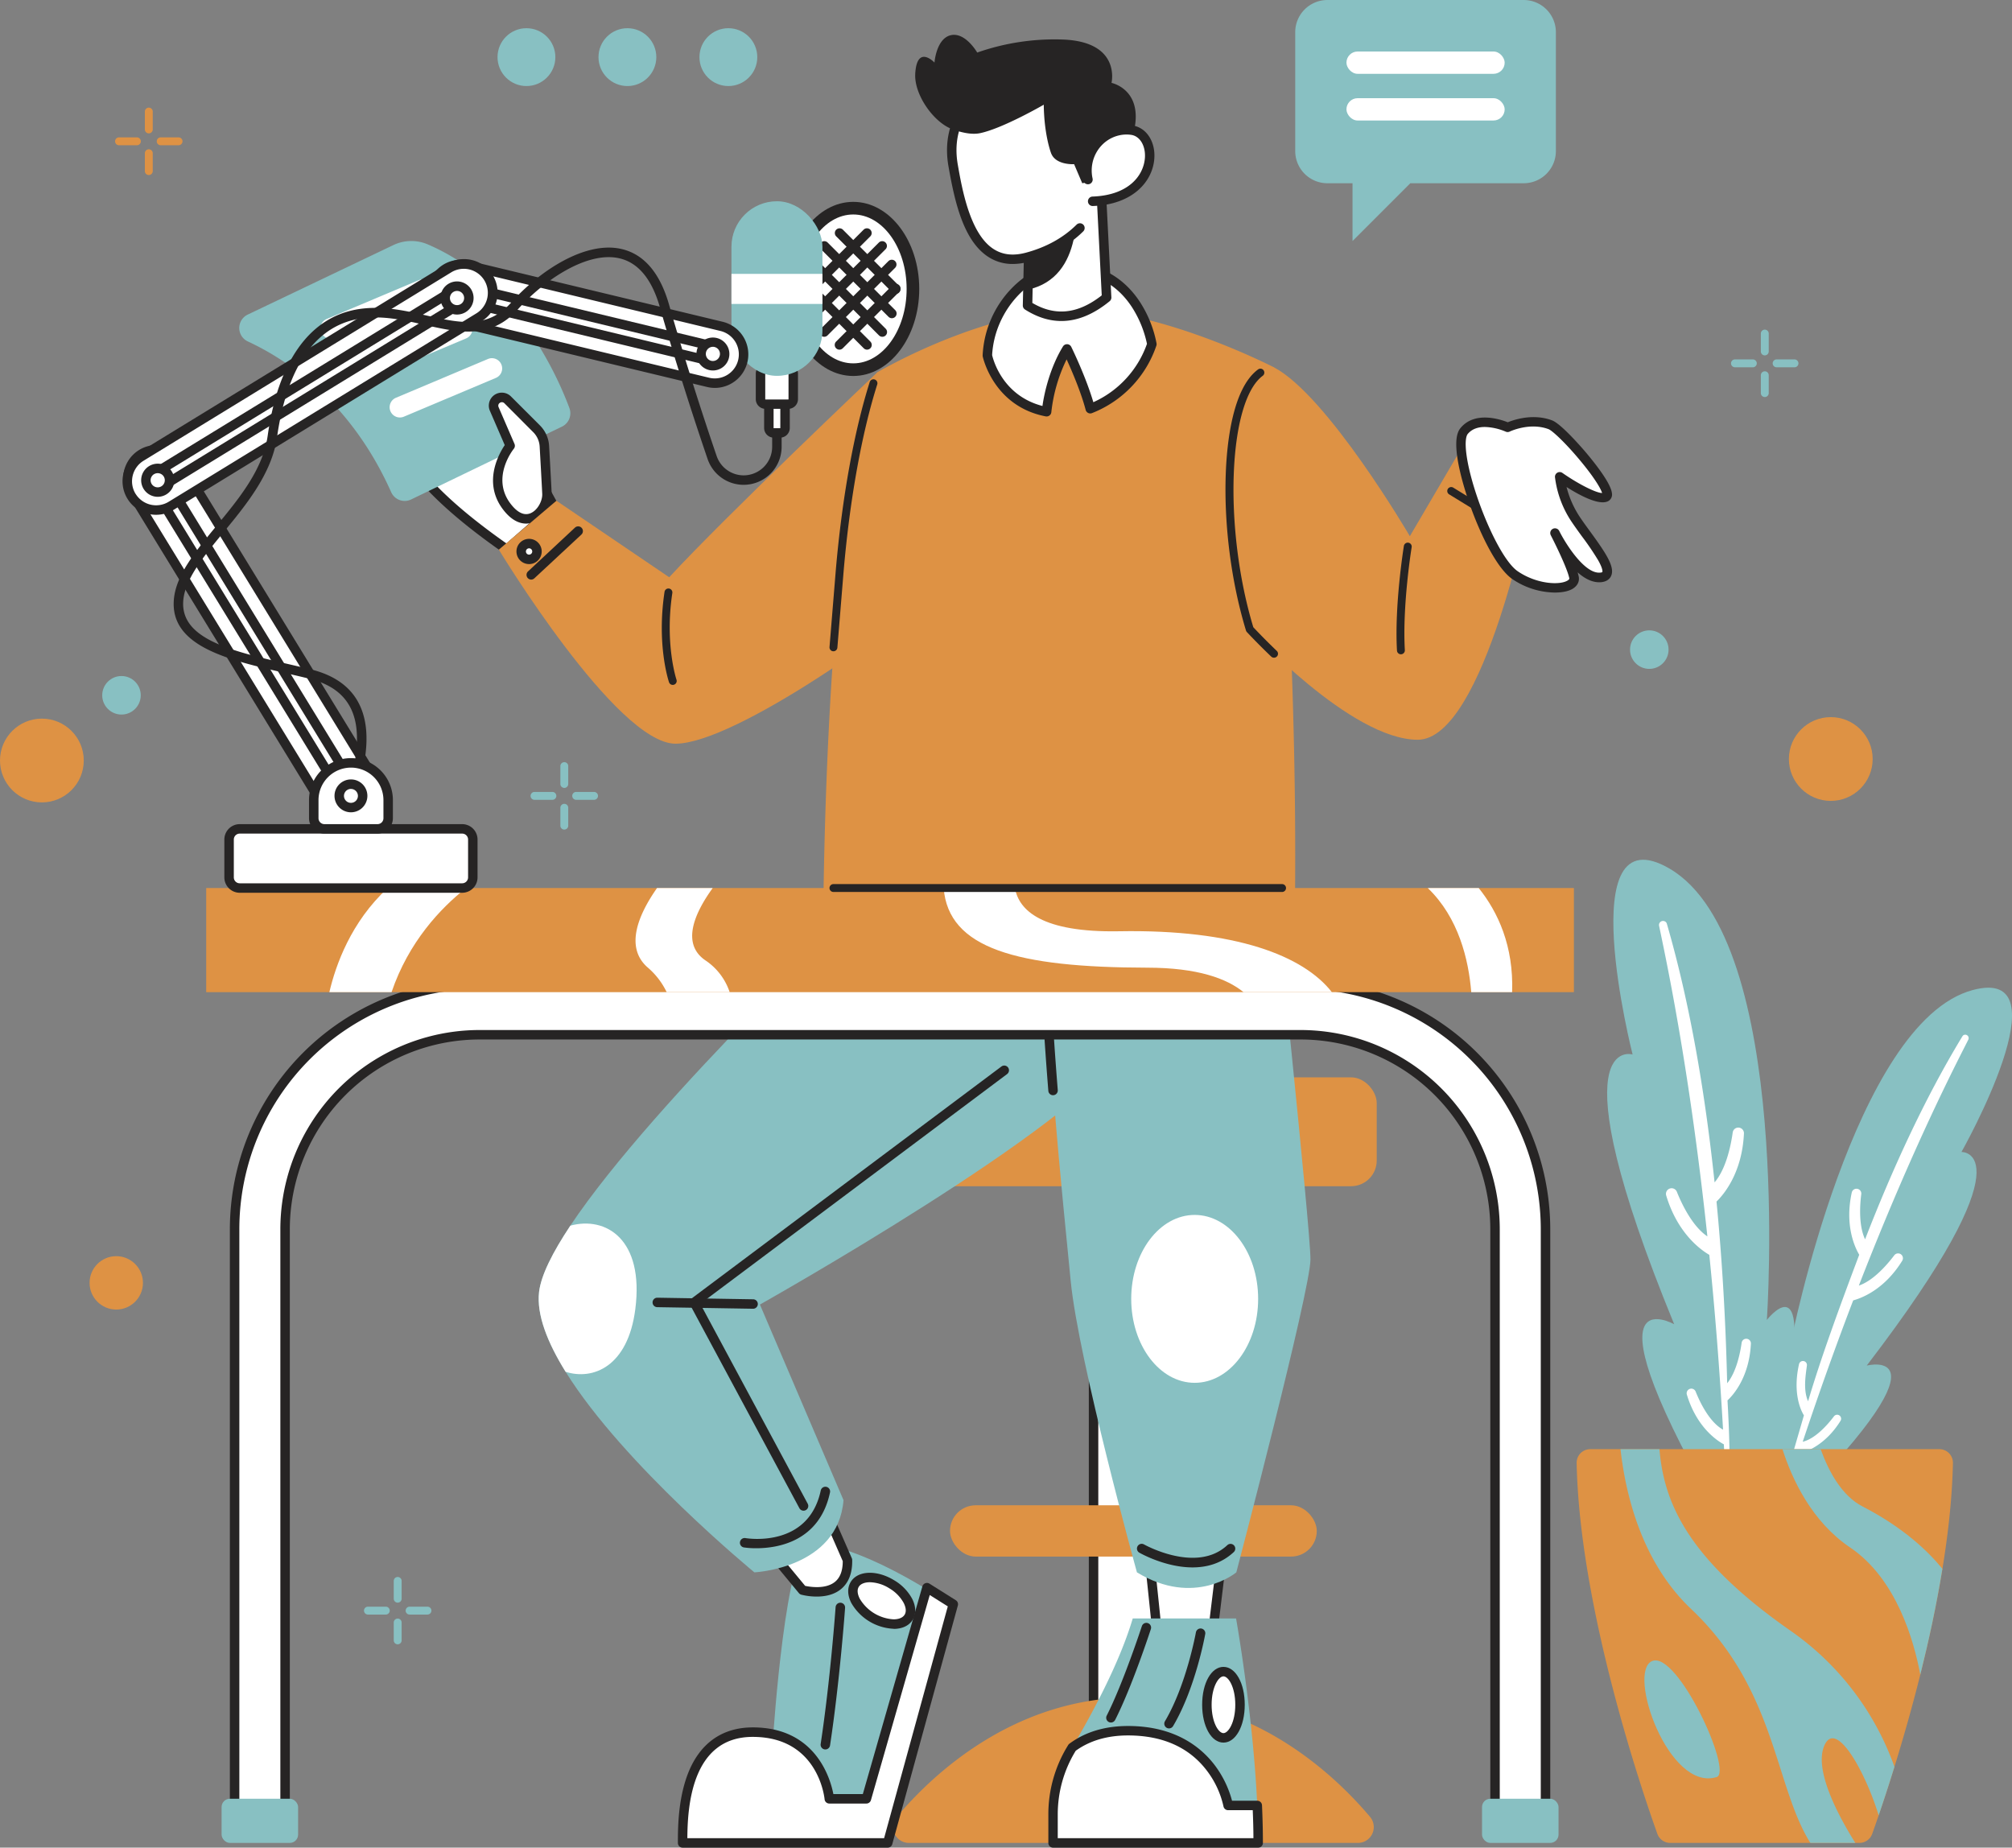 <svg id="PLANT" xmlns="http://www.w3.org/2000/svg" viewBox="0 0 1275.43 1171.13"><rect x="0" y="0" width="1275.43" height="1171.13" fill="#808080" stroke="none"/><defs><style>.cls-1{fill:#88c0c2;}.cls-2{fill:#fff;}.cls-3{fill:#de9244;}.cls-4{fill:#262424;}</style></defs><title>Podcast</title><path class="cls-1" d="M1288.87,1081.11s-17.08-30.44-11.19-89c6-59.67,20-26,20-26s40-202.33,115-222.6c60.17-16.26-7,102.6-7,102.6s44.93-1.59-60.07,135.41C1345.6,981.52,1405.67,966.11,1288.87,1081.11Z" transform="translate(-162.28 -115.93)"/><path class="cls-2" d="M1408.12,771.78a2,2,0,0,0-1.77.89c-24.35,40-45,85.59-61.77,128.8-4.13-8.73-3.32-21.59-2.41-28.74a3.06,3.06,0,0,0-6-1.07c-4.6,20.78,1.78,34.64,4.7,39.59-13.07,34.63-24.63,66.48-32.42,92.87-3.22-7.18-1.5-16.74-.77-22.53a2.52,2.52,0,0,0-5-.88c-4,17.91.91,28.79,3.12,32.34-9.76,33.87-14.83,49.45-12.81,54.07q4.78-15.23,9.55-29.74c3.7-.85,16.52-4.84,26.46-20.85a2.52,2.52,0,0,0-4.16-2.84c-3.87,5.12-11.66,14.11-19.8,16.11,10.91-32.81,21.71-62.73,32-89.62,5.54-1.5,19.8-6.94,31-25a3.06,3.06,0,0,0-5.06-3.45c-4.44,5.86-13.1,15.92-22.36,19.08,34.56-88.94,62.77-142.7,69.38-155.86A2.18,2.18,0,0,0,1408.12,771.78Z" transform="translate(-162.28 -115.93)"/><path class="cls-1" d="M1257.12,1084.91s28.55-29.1,39.8-96.91c11.46-69.1-14.61-35.42-14.61-35.42s16.71-240.31-61.65-286.06c-62.87-36.71-23.45,117.8-23.45,117.8s-50.17-15.51,26.36,171C1223.58,955.31,1160.56,919.59,1257.12,1084.91Z" transform="translate(-162.28 -115.93)"/><path class="cls-2" d="M1217.16,699.77a2.38,2.38,0,0,1,1.72,1.55c15.25,52.49,24.61,110.24,30.29,164.06,7.32-8.59,10.34-23.33,11.5-31.67a3.58,3.58,0,0,1,7.12.64c-1.16,24.83-12.58,38.5-17.39,43.2,4.16,43,6,83,6.75,115.16,5.82-7.12,8.24-19,9.19-25.74a2.95,2.95,0,0,1,5.86.52c-1,21.41-11.26,32.75-14.84,36.07,2.19,38.55,1.31,52.88-.63,64.3q-0.73-18.63-1.68-36.44c-3.92-2.09-17.15-10.51-23.47-31.58a2.95,2.95,0,0,1,5.56-1.93c2.8,7,8.83,19.47,17.4,24.21-2.28-40.32-5.32-77.35-8.71-110.8-5.79-3.38-20.21-13.88-27.35-37.7a3.58,3.58,0,0,1,6.75-2.34c3.21,8,9.9,21.95,19.38,28.34-11.8-110.82-27.18-180-30.61-196.9A2.54,2.54,0,0,1,1217.16,699.77Z" transform="translate(-162.28 -115.93)"/><path class="cls-3" d="M1400.27,1043.25c-1.91,92.2-41.56,208.22-51.18,235.08a8.64,8.64,0,0,1-8.14,5.73h-119.9a8.64,8.64,0,0,1-8.14-5.73c-9.62-26.86-49.27-142.88-51.18-235.08a8.63,8.63,0,0,1,8.65-8.77h221.24A8.63,8.63,0,0,1,1400.27,1043.25Z" transform="translate(-162.28 -115.93)"/><path class="cls-1" d="M1319,1221.82c7.51-15.71,25.77,17.31,34.19,44.78,2.74-8,6.21-18.5,10-30.79a177.48,177.48,0,0,0-65.53-86c-65.18-45.43-80.62-81-83.43-115.33h-24.7c3.36,29.85,13.82,72,44.8,101.33,53.88,51,52.76,111.84,75.55,148.25h28.5C1327.08,1266,1311.76,1237,1319,1221.82Z" transform="translate(-162.28 -115.93)"/><path class="cls-1" d="M1209.5,1168.82c-16,7,10.5,83,41,73.5C1261,1239,1225.5,1161.82,1209.5,1168.82Z" transform="translate(-162.28 -115.93)"/><path class="cls-1" d="M1343,1070.82c-13-6.69-21.32-21.75-26.58-36.33H1292.2c6.17,19.3,18.64,45.95,42.92,62.33,29.43,19.86,40.51,59.33,44.46,80.61,5.31-21.23,10.29-44.09,14-67.11C1384.6,1099.24,1368.86,1084.16,1343,1070.82Z" transform="translate(-162.28 -115.93)"/><rect class="cls-2" x="669.25" y="985.07" width="423" height="50.5" transform="translate(1728.78 13.63) rotate(90)"/><path class="cls-4" d="M906,1224.82H855.5a3,3,0,0,1-3-3v-423a3,3,0,0,1,3-3H906a3,3,0,0,1,3,3v423A3,3,0,0,1,906,1224.82Zm-47.5-6H903v-417H858.5v417Z" transform="translate(-162.28 -115.93)"/><rect class="cls-3" x="564.22" y="682.88" width="308.5" height="69" rx="16.25" ry="16.25"/><rect class="cls-3" x="602.22" y="954.13" width="232.5" height="32.5" rx="16.25" ry="16.25"/><path class="cls-3" d="M1023,1284.07H738.47a10.05,10.05,0,0,1-7.7-16.52c22.36-26.54,74-75.73,150-75.73s127.62,49.19,150,75.73A10.05,10.05,0,0,1,1023,1284.07Z" transform="translate(-162.28 -115.93)"/><path class="cls-1" d="M676,1094.33c-15.5,0-23.5,121-23.5,121v49.5H717l39.5-137.22S706.74,1094.33,676,1094.33Z" transform="translate(-162.28 -115.93)"/><path class="cls-2" d="M749.88,1122.27l-38.38,133.8H688s-4-42.25-48.5-42.25-44.5,54-44.5,70.25H725l41.58-151.3Z" transform="translate(-162.28 -115.93)"/><path class="cls-4" d="M725,1287.07H595a3,3,0,0,1-3-3c0-8.51,0-26.21,5.74-42.23,7.27-20.29,21.71-31,41.76-31,39.9,0,49.18,32.52,51.06,42.25h18.68L747,1121.44a3,3,0,0,1,4.48-1.71l16.7,10.5a3,3,0,0,1,1.3,3.33l-41.58,151.3A3,3,0,0,1,725,1287.07Zm-127-6H722.72l40.38-146.94-11.44-7.19-37.28,130a3,3,0,0,1-2.88,2.17H688a3,3,0,0,1-3-2.72c-0.16-1.61-4.35-39.53-45.51-39.53C600.26,1216.82,598.13,1262.08,598,1281.07Z" transform="translate(-162.28 -115.93)"/><path class="cls-4" d="M685.51,1224.82a3,3,0,0,1-3-3.45c6.16-40.66,9.44-86.31,9.47-86.76a3,3,0,0,1,6,.43c0,0.46-3.33,46.34-9.53,87.24A3,3,0,0,1,685.51,1224.82Z" transform="translate(-162.28 -115.93)"/><ellipse class="cls-2" cx="721.2" cy="1130.57" rx="12.25" ry="20" transform="translate(-781.84 1040.72) rotate(-58.58)"/><path class="cls-4" d="M728.73,1148.33A32.64,32.64,0,0,1,701.95,1132c-2.51-4.91-2.64-9.66-.37-13.38,4.46-7.3,16.57-7.75,27.58-1a30.46,30.46,0,0,1,11.31,11.63c2.51,4.91,2.64,9.66.37,13.38s-6.56,5.77-12.07,5.77h0Zm-15-29.5c-3.35,0-5.94,1.06-7.05,2.88-1.54,2.52-.29,5.79.59,7.52a26.71,26.71,0,0,0,21.44,13.11h0c1.94,0,5.42-.38,7-2.9s0.29-5.79-.59-7.52a24.41,24.41,0,0,0-9.09-9.24h0A24.23,24.23,0,0,0,713.75,1118.83Z" transform="translate(-162.28 -115.93)"/><path class="cls-2" d="M649.5,1097.82l21.5,26s29,8,28.5-19l-14-32Z" transform="translate(-162.28 -115.93)"/><path class="cls-4" d="M680,1127.92a40.2,40.2,0,0,1-9.8-1.21,3,3,0,0,1-1.51-1l-21.5-26a3,3,0,0,1,.6-4.38l36-25a3,3,0,0,1,4.46,1.26l14,32a3,3,0,0,1,.25,1.15c0.16,8.46-2.35,14.76-7.45,18.72C690.54,1127,684.82,1127.92,680,1127.92Zm-7.33-6.79c3,0.63,12.73,2.26,18.72-2.4,3.41-2.65,5.13-7.12,5.12-13.27l-12.29-28.1-30.32,21.06Z" transform="translate(-162.28 -115.93)"/><path class="cls-1" d="M873,781.82c-26,47-229,161-229,161l53,124c-3.5,43.25-56.5,45.75-56.5,45.75s-83-68.1-119.67-127.12c-11.55-18.58-18.51-36.26-16.83-50.63,1.22-10.48,8.55-25.05,19.82-42C577,813,718,680.82,718,680.82,859,555.82,899,734.82,873,781.82Z" transform="translate(-162.28 -115.93)"/><path class="cls-2" d="M565,945.82c-4.68,36.27-26.7,45.16-44.17,39.63-11.55-18.58-18.51-36.26-16.83-50.63,1.22-10.48,8.55-25.05,19.82-42C546.24,886.68,570.74,901.29,565,945.82Z" transform="translate(-162.28 -115.93)"/><path class="cls-4" d="M671.67,1073.48a3,3,0,0,1-2.65-1.58l-69.33-129a3,3,0,0,1,.84-3.82L797.09,791.93a3,3,0,1,1,3.6,4.8L606.2,942.34l68.11,126.73A3,3,0,0,1,671.67,1073.48Z" transform="translate(-162.28 -115.93)"/><path class="cls-4" d="M641.67,1097.28a53.59,53.59,0,0,1-7.84-.51,3,3,0,0,1,1-5.92h0c1.63,0.27,39.95,6.25,47.73-30.17a3,3,0,1,1,5.87,1.25C681.75,1093.2,655.11,1097.28,641.67,1097.28Z" transform="translate(-162.28 -115.93)"/><path class="cls-4" d="M639.67,945.48h-0.05l-60.67-1a3,3,0,0,1,0-6h0.05l60.67,1A3,3,0,0,1,639.67,945.48Z" transform="translate(-162.28 -115.93)"/><path class="cls-2" d="M936.5,1106l-6.5,53.32c0,5.31-33.5,8.16-33.5,0,0-3-6-59.07-6-59.07Z" transform="translate(-162.28 -115.93)"/><path class="cls-4" d="M910.68,1167.38a38.53,38.53,0,0,1-10.77-1.32c-5.57-1.74-6.41-5-6.41-6.79,0-2.29-3.59-36.39-6-58.75a3,3,0,0,1,3.36-3.3l46,5.75a3,3,0,0,1,2.61,3.34L933,1159.51C932.59,1167.29,911.58,1167.38,910.68,1167.38Zm-16.79-63.73c1.42,13.28,5.62,52.95,5.62,55.62,0.16,0.23,1.62,1.27,5.81,1.8,8.94,1.13,19.58-.93,21.76-2.53l6.09-50ZM927,1159.27h0Z" transform="translate(-162.28 -115.93)"/><path class="cls-1" d="M959.84,1284.07h-130v-18.18A79.86,79.86,0,0,1,841.1,1225l0.86-1.44c12-20.31,29.87-53.09,38.38-81.77h65.5s10.8,60.56,13.43,118.5C959.63,1268.34,959.84,1276.32,959.84,1284.07Z" transform="translate(-162.28 -115.93)"/><path class="cls-4" d="M866.51,1207.74a3,3,0,0,1-2.67-4.36c10.44-20.55,22.2-56.47,22.32-56.83a3,3,0,0,1,5.7,1.86c-0.49,1.49-12,36.72-22.67,57.68A3,3,0,0,1,866.51,1207.74Z" transform="translate(-162.28 -115.93)"/><path class="cls-4" d="M903.33,1211.48a3,3,0,0,1-2.58-4.53c13.57-22.93,19.57-56,19.63-56.33a3,3,0,0,1,5.91,1.05c-0.25,1.4-6.26,34.48-20.37,58.33A3,3,0,0,1,903.33,1211.48Z" transform="translate(-162.28 -115.93)"/><ellipse class="cls-2" cx="775.55" cy="1080.55" rx="10.5" ry="21"/><path class="cls-4" d="M937.84,1220.48c-7.7,0-13.5-10.32-13.5-24s5.8-24,13.5-24,13.5,10.32,13.5,24S945.53,1220.48,937.84,1220.48Zm0-42c-3.13,0-7.5,6.85-7.5,18s4.37,18,7.5,18,7.5-6.85,7.5-18S941,1178.48,937.84,1178.48Z" transform="translate(-162.28 -115.93)"/><path class="cls-2" d="M959.84,1284.07h-130v-18.18A79.86,79.86,0,0,1,841.1,1225l0.86-1.44c8.19-6.08,19.6-10.65,35.38-10.65,55.5,0,63.5,47.38,63.5,47.38h18.43C959.63,1268.34,959.84,1276.32,959.84,1284.07Z" transform="translate(-162.28 -115.93)"/><path class="cls-4" d="M959.84,1287.07h-130a3,3,0,0,1-3-3v-18.18a82.9,82.9,0,0,1,11.68-42.39l0.86-1.43a3,3,0,0,1,.79-0.88c10-7.46,22.55-11.24,37.17-11.24,29.91,0,46.39,13.53,55,24.88a65.34,65.34,0,0,1,10.94,22.5h16a3,3,0,0,1,3,2.87c0.38,8.47.57,16.5,0.57,23.88A3,3,0,0,1,959.84,1287.07Zm-127-6h124c0-5.6-.18-11.54-0.43-17.75H940.84a3,3,0,0,1-3-2.5,58.1,58.1,0,0,0-10.53-22.59c-11.27-14.79-28.09-22.29-50-22.29-13.07,0-24.2,3.27-33.12,9.71l-0.55.92a76.89,76.89,0,0,0-10.84,39.32v15.18Z" transform="translate(-162.28 -115.93)"/><path class="cls-1" d="M969,666.82s24,227.67,24,247.33-47,198.42-47,198.42-26.39,22.25-63,0c0,0-37-133.75-42-184.75s-17.22-168.94-16.38-228.09S930,579.82,969,666.82Z" transform="translate(-162.28 -115.93)"/><path class="cls-4" d="M829.83,810.14a3,3,0,0,1-3-2.76c-3.8-47.71-5.56-83.95-5.22-107.7,0.15-10.39,3.41-21.39,9.43-31.8a3,3,0,1,1,5.19,3c-5.51,9.53-8.49,19.51-8.62,28.88-0.33,23.56,1.42,59.61,5.2,107.13a3,3,0,0,1-2.75,3.23h-0.24Z" transform="translate(-162.28 -115.93)"/><ellipse class="cls-2" cx="757.32" cy="823.29" rx="40.23" ry="53.21"/><path class="cls-4" d="M918.23,1109.43c-17.07,0-32.73-8.78-33.71-9.34a3,3,0,0,1,3-5.21c0.44,0.25,33.38,18.62,52.79.42a3,3,0,0,1,4.1,4.38C936.57,1107,927.2,1109.43,918.23,1109.43Z" transform="translate(-162.28 -115.93)"/><path class="cls-2" d="M513.88,437.65L477,370.82,426.34,414c13.37,16.88,33.34,33.57,57.17,50.17Z" transform="translate(-162.28 -115.93)"/><path class="cls-4" d="M483.5,467.15a3,3,0,0,1-1.71-.54c-26.4-18.38-45.3-35-57.8-50.77a3,3,0,0,1,.41-4.15l50.67-43.17a3,3,0,0,1,4.57.83L516.5,436.2a3,3,0,0,1-.65,3.71l-30.38,26.5A3,3,0,0,1,483.5,467.15Zm-53-52.78c11.82,14.27,29.13,29.35,52.79,46L510.08,437l-33.93-61.5Z" transform="translate(-162.28 -115.93)"/><path class="cls-1" d="M319.38,332.35c24.31,11.24,65.1,37.74,90.88,95.56a9.39,9.39,0,0,0,12.66,4.6l95.59-46.16a9.4,9.4,0,0,0,4.73-11.74c-8-21.51-34.18-79.93-89.72-103.74a26.44,26.44,0,0,0-21.81.37l-92.4,44.1A9.4,9.4,0,0,0,319.38,332.35Z" transform="translate(-162.28 -115.93)"/><path class="cls-2" d="M418.28,380.05l58.33-24.58a6.5,6.5,0,1,0-5-12l-58.33,24.58a6.5,6.5,0,0,0,5,12" transform="translate(-162.28 -115.93)"/><path class="cls-2" d="M399.44,355l58.33-24.58a6.5,6.5,0,1,0-5-12L394.4,343a6.5,6.5,0,1,0,5,12" transform="translate(-162.28 -115.93)"/><path class="cls-2" d="M374.41,330.11l58.33-24.58a6.5,6.5,0,1,0-5-12l-58.33,24.58a6.5,6.5,0,1,0,5,12" transform="translate(-162.28 -115.93)"/><path class="cls-2" d="M476.48,369.59h0a5.23,5.23,0,0,0-.91,5.57l10.09,23.33S469.84,418,483,436.32s26.5,2.83,26-7.5c-0.34-7.08-1.16-21.6-1.63-30a17,17,0,0,0-4.95-11l-18.35-18.35A5.23,5.23,0,0,0,476.48,369.59Z" transform="translate(-162.28 -115.93)"/><path class="cls-4" d="M495.79,447.81c-4.12,0-9.63-2-15.22-9.75-12.13-16.89-1.88-34.72,1.67-40l-9.42-21.76a8.25,8.25,0,0,1,1.43-8.76h0a8.23,8.23,0,0,1,11.94-.32l18.35,18.35a20,20,0,0,1,5.82,13c0.46,8.15,1.29,22.89,1.63,30.06,0.33,6.77-4.37,15.79-11.89,18.41A13.16,13.16,0,0,1,495.79,447.81Zm-17.07-76.22a2.23,2.23,0,0,0-.39,2.37l10.09,23.33a3,3,0,0,1-.42,3.08c-0.58.72-14.2,18-2.56,34.19,3,4.11,7.55,8.64,12.7,6.85,4.77-1.66,8.09-7.95,7.87-12.45-0.35-7.15-1.17-21.87-1.63-30a14,14,0,0,0-4.07-9.09L482,371.51a2.23,2.23,0,0,0-3.23.09h0Z" transform="translate(-162.28 -115.93)"/><path class="cls-3" d="M718.27,352.07S623,442.32,586.5,481.82L515,433.32l-36.5,31s74.5,123,112,123,144.5-75.5,180-110S798,304.83,718.27,352.07Z" transform="translate(-162.28 -115.93)"/><path class="cls-4" d="M588.75,550.06a2.5,2.5,0,0,1-2.37-1.69c-0.32-1-7.89-23.71-2.86-57.18a2.5,2.5,0,1,1,4.94.74c-4.84,32.18,2.57,54.6,2.65,54.82A2.5,2.5,0,0,1,588.75,550.06Z" transform="translate(-162.28 -115.93)"/><line class="cls-2" x1="336.72" y1="364.38" x2="366.47" y2="336.63"/><path class="cls-4" d="M499,483.31a3,3,0,0,1-2-5.19l29.75-27.75a3,3,0,0,1,4.09,4.39L501,482.51A3,3,0,0,1,499,483.31Z" transform="translate(-162.28 -115.93)"/><circle class="cls-2" cx="335.39" cy="349.55" r="5"/><path class="cls-4" d="M497.67,473.48a8,8,0,1,1,8-8A8,8,0,0,1,497.67,473.48Zm0-10a2,2,0,1,0,2,2A2,2,0,0,0,497.67,463.48Z" transform="translate(-162.28 -115.93)"/><path class="cls-3" d="M969.91,348.8s-83.74-43.26-141.13-35.91-110.52,39.18-110.52,39.18C682.28,454.76,684,727.85,684,727.85s64.25,17,237.8,7.7l2.52-44.28a6.35,6.35,0,0,1,6.44-6h0a6.35,6.35,0,0,1,6.26,6.49l-1,44a344.55,344.55,0,0,0,46.27-3.12C987.78,546.87,969.91,348.8,969.91,348.8Z" transform="translate(-162.28 -115.93)"/><path class="cls-4" d="M690.62,528.74h-0.21a2.5,2.5,0,0,1-2.29-2.7l4-48.86c3.92-45.41,11.54-87.69,21.48-119.08a2.5,2.5,0,1,1,4.77,1.51c-9.83,31-17.38,72.95-21.27,118l-4,48.85A2.5,2.5,0,0,1,690.62,528.74Z" transform="translate(-162.28 -115.93)"/><path class="cls-2" d="M892.46,334c-8.49,24.9-27.2,36.16-39.08,40.92-4.46-16.94-14.76-37.88-14.76-37.88-8.56,13.93-12.28,31.77-12.91,39.83-31.69-6.13-37.54-35.68-37.54-35.68,1.47-30.19,25.44-54.69,47.56-55.65C884.63,283.45,892.46,334,892.46,334Z" transform="translate(-162.28 -115.93)"/><path class="cls-4" d="M825.72,379.9a3,3,0,0,1-.57-0.05c-33.29-6.43-39.85-37.73-39.91-38a3,3,0,0,1-.05-0.73c1.62-33.25,27.88-57.52,50.42-58.5,26.69-1.15,41.55,12.84,49.34,24.79a73.59,73.59,0,0,1,10.48,26.2,3,3,0,0,1-.12,1.43,70.09,70.09,0,0,1-40.8,42.74,3,3,0,0,1-4-2c-3-11.41-8.79-24.83-12.09-32.07a101,101,0,0,0-9.69,33.49A3,3,0,0,1,825.72,379.9ZM791.2,341c0.73,3.18,6.76,25.73,31.91,32.26,1.22-8.93,5-24.7,13-37.73a3,3,0,0,1,5.25.25c0.4,0.81,9.22,18.83,14,35.09a63.82,63.82,0,0,0,34-37,69.47,69.47,0,0,0-9.56-23.31c-10.09-15.36-24.86-22.73-43.94-21.91C816,289.43,792.81,312,791.2,341Z" transform="translate(-162.28 -115.93)"/><path class="cls-3" d="M969.91,348.8c34.09,18,86.09,107,86.09,107l31.25-53.25,46,27.89S1103.5,584.82,1061,584.82s-106.5-70-106.5-70C933.5,445.82,937.92,351.48,969.91,348.8Z" transform="translate(-162.28 -115.93)"/><path class="cls-4" d="M1050.33,530.65a2.5,2.5,0,0,1-2.49-2.36c-1.66-28.94,4.3-65.84,4.36-66.21a2.5,2.5,0,1,1,4.93.81c-0.06.36-5.94,36.74-4.3,65.12a2.5,2.5,0,0,1-2.35,2.64h-0.15Z" transform="translate(-162.28 -115.93)"/><path class="cls-4" d="M1122.7,454.49a2.49,2.49,0,0,1-1.31-.37l-40.48-24.84a2.5,2.5,0,1,1,2.62-4.26L1124,449.86A2.5,2.5,0,0,1,1122.7,454.49Z" transform="translate(-162.28 -115.93)"/><circle class="cls-2" cx="957.31" cy="318.35" r="4.29"/><path class="cls-4" d="M1119.59,441.58a7.29,7.29,0,1,1,7.29-7.29A7.3,7.3,0,0,1,1119.59,441.58Zm0-8.59a1.29,1.29,0,1,0,1.29,1.29A1.29,1.29,0,0,0,1119.59,433Z" transform="translate(-162.28 -115.93)"/><path class="cls-4" d="M969.86,532.81a2.49,2.49,0,0,1-1.73-.69c-9.39-9-15.42-15.55-15.48-15.61a2.49,2.49,0,0,1-.55-1c-9.26-30.43-13.93-66.46-12.81-98.84,0.68-19.72,4.25-54.59,20.47-66.56a2.5,2.5,0,1,1,3,4c-22,16.23-25,96.52-6,159.37,1.45,1.56,6.93,7.39,14.86,15A2.5,2.5,0,0,1,969.86,532.81Z" transform="translate(-162.28 -115.93)"/><path class="cls-2" d="M1118,386.82s-18.67-8.67-27.67,2.33,15.33,79.67,32.33,91.33,39,9.33,37.33,1.33-12-28-12-28,14.81,30,29.33,28c12-1.67-8-24-16.67-37.33a62.28,62.28,0,0,1-9.67-26.33s23.33,16.33,29.33,12.67S1152.55,388,1145,385.15C1131.67,380.15,1118,386.82,1118,386.82Z" transform="translate(-162.28 -115.93)"/><path class="cls-4" d="M1147.79,491.52A49.13,49.13,0,0,1,1121,483c-14.62-10-31.58-53.94-34.92-77.28-1.31-9.19-.67-15.21,2-18.43,9-11,25.25-5.58,30-3.7,3.92-1.61,16-5.74,28.07-1.21,6,2.27,19.93,18.55,21.5,20.4,5.89,7,15.86,19.58,16.46,25.87a4.74,4.74,0,0,1-2.11,4.77c-5.47,3.34-18-3.28-26.66-8.79a61.79,61.79,0,0,0,7.94,18.27c1.86,2.86,4.26,6.16,6.81,9.65,10.05,13.79,16,22.58,13.54,28.33-0.65,1.53-2.18,3.45-5.78,4-5.5.76-10.81-2-15.5-6.17,0.29,0.94.53,1.82,0.69,2.59,0.61,2.95-.63,5.7-3.42,7.56S1152.65,491.52,1147.79,491.52Zm-44.24-104.95c-4,0-8.1,1.07-10.89,4.48-0.53.64-2.13,3.53-.66,13.78,3.37,23.63,20.31,64.9,32.37,73.18s27,9,31.82,5.76c1-.68.92-1.11,0.88-1.34-1.33-6.36-8.75-21.35-11.05-25.9-0.33-.63-0.56-1.1-0.7-1.38a3,3,0,0,1,5.36-2.7l0.67,1.3c4.27,8.12,16,26.43,25.59,25.1a2,2,0,0,0,1.08-.34s0.75-1.5-2.73-7.59A176.14,176.14,0,0,0,1165.15,456c-2.59-3.56-5-6.92-7-9.92A64.9,64.9,0,0,1,1148,418.38a3,3,0,0,1,4.71-2.69c10.2,7.14,21.39,12.73,25.16,12.73h0c-0.78-2.71-4.91-9.88-14.4-21.18-9-10.77-17.19-18.4-19.56-19.29-12-4.5-24.5,1.49-24.63,1.55a3,3,0,0,1-2.58,0A36.44,36.44,0,0,0,1103.54,386.57Z" transform="translate(-162.28 -115.93)"/><path class="cls-2" d="M859.62,223.1l1.53,30,2.62,51.39c-16.32,13.39-33,16-50.12,5.07l0.52-24L815,249.23Z" transform="translate(-162.28 -115.93)"/><path class="cls-4" d="M835.09,319.4q-11.6,0-23.05-7.28a3,3,0,0,1-1.39-2.6L812,249.16a3,3,0,0,1,1.48-2.52l44.66-26.13a3,3,0,0,1,4.51,2.44l4.14,81.43a3,3,0,0,1-1.09,2.47C855.48,315.21,845.26,319.4,835.09,319.4Zm-18.4-11.46c14.56,8.61,29,7,44-4.79l-3.82-75L817.93,251Z" transform="translate(-162.28 -115.93)"/><path class="cls-4" d="M844.2,232.13c0.81,13.56,5.63,59.58-30.33,67.38l1.1-50.27Z" transform="translate(-162.28 -115.93)"/><path class="cls-2" d="M769,233.83c5.19,24.31,15.55,52.94,44.55,45.12,34.47-9.3,54.42-36.59,51.07-70s-20.8-50.54-60.35-42.32a61.68,61.68,0,0,0-9.87,2.9c-22.31,8.73-31.78,29.06-27.89,51.26C767.19,224.8,768,229.24,769,233.83Z" transform="translate(-162.28 -115.93)"/><path class="cls-4" d="M804.27,283.25A27.88,27.88,0,0,1,789,278.9c-16-10.17-21.52-35.06-25.48-57.59-2.38-13.57-.07-26.17,6.67-36.42,7.09-10.79,18.66-18.12,33.44-21.19a3,3,0,1,1,1.22,5.87c-26,5.4-39.87,25.3-35.42,50.71,2.69,15.37,7.71,44,22.79,53.57,5.75,3.66,12.46,4.38,20.52,2.21,12.85-3.47,23.6-9.43,32-17.74a3,3,0,1,1,4.23,4.26c-9,8.92-21,15.58-34.63,19.27A38.54,38.54,0,0,1,804.27,283.25Z" transform="translate(-162.28 -115.93)"/><path class="cls-4" d="M875.73,214.07a103.14,103.14,0,0,1-9.84,15l-17.57,3L843.17,220s-11.28.74-14.43-6.58a4.41,4.41,0,0,1-.21-0.51c-0.87-2.42-4.38-13.23-4.6-30.61,0,0-25.67,14.88-40.19,18-5.22,1.14-11.61-.21-17.67-2.42-12.12-4.42-24.23-22-23.62-34.93v-0.25c1.12-18.91,12.2-7.11,12.2-7.11s1.12-15.25,10.36-17.35,16.73,11,16.73,11A148.32,148.32,0,0,1,836.35,141c36.8,1.55,30.53,27.46,30.53,27.46S894.44,174.06,875.73,214.07Z" transform="translate(-162.28 -115.93)"/><path class="cls-2" d="M852,229.75c-3.05-13.78,5.32-27.8,19.08-30.94a23.5,23.5,0,0,1,8.89-.34c17.78,2.76,17.67,43.47-24.92,45.05Z" transform="translate(-162.28 -115.93)"/><path class="cls-4" d="M855,246.52a3,3,0,0,1-.11-6c23.47-.87,32.54-13.89,33.18-24.78,0.44-7.45-3.18-13.47-8.61-14.31a20.58,20.58,0,0,0-7.76.3c-12,2.74-19.55,15-16.82,27.36a3,3,0,1,1-5.86,1.3c-3.45-15.56,6.13-31,21.34-34.51a26.59,26.59,0,0,1,10-.38c8.55,1.33,14.3,10,13.68,20.59-0.85,14.45-13.22,29.47-38.95,30.42H855Z" transform="translate(-162.28 -115.93)"/><path class="cls-2" d="M1142,895.31v376.75h-32V895.31a123.36,123.36,0,0,0-123.5-123.5h-520A123.38,123.38,0,0,0,343,895.31v376.75H311V895.31a155.4,155.4,0,0,1,155.5-155.5h520A155.33,155.33,0,0,1,1142,895.31Z" transform="translate(-162.28 -115.93)"/><path class="cls-4" d="M1142,1275.06h-32a3,3,0,0,1-3-3V895.31a120.36,120.36,0,0,0-120.5-120.5h-520A120.38,120.38,0,0,0,346,895.31v376.75a3,3,0,0,1-3,3H311a3,3,0,0,1-3-3V895.31a158.4,158.4,0,0,1,158.5-158.5h520A158.33,158.33,0,0,1,1145,895.31v376.75A3,3,0,0,1,1142,1275.06Zm-29-6h26V895.31a152.4,152.4,0,0,0-152.5-152.5h-520A152.33,152.33,0,0,0,314,895.31v373.75h26V895.31a126.36,126.36,0,0,1,126.5-126.5h520A126.38,126.38,0,0,1,1113,895.31v373.75Z" transform="translate(-162.28 -115.93)"/><rect class="cls-1" x="140.47" y="1140.13" width="48.5" height="28" rx="5.25" ry="5.25"/><rect class="cls-1" x="1101.75" y="1256.07" width="48.5" height="28" rx="5.25" ry="5.25" transform="translate(2089.72 2424.2) rotate(-180)"/><rect class="cls-3" x="130.72" y="562.88" width="867" height="66"/><path class="cls-2" d="M889.67,729.29c31.84,0.05,50.29,6.88,60.9,15.52h56c-18-23-60.78-39.93-134.9-38.6-48.93.88-63.52-13.24-66-27.4H760.48C763.5,717.12,806.75,729.16,889.67,729.29Z" transform="translate(-162.28 -115.93)"/><path class="cls-4" d="M975,681.31H690.61a2.5,2.5,0,1,1,0-5H975A2.5,2.5,0,1,1,975,681.31Z" transform="translate(-162.28 -115.93)"/><path class="cls-2" d="M1099.67,678.82h-32.29c19.55,18.79,25.88,45.4,27.54,66h25.91C1121.88,715.55,1111.83,694,1099.67,678.82Z" transform="translate(-162.28 -115.93)"/><path class="cls-2" d="M573,729.29a47.51,47.51,0,0,1,11.89,15.52h39.93a39,39,0,0,0-15.15-20c-15.76-10.5-7.24-29.92,4.4-46H578.78C567.1,695.46,558,716.37,573,729.29Z" transform="translate(-162.28 -115.93)"/><path class="cls-2" d="M457.7,678.82H408.07c-23.23,21.37-33,48.82-37,66h39.42C421.33,712.95,441.49,691.65,457.7,678.82Z" transform="translate(-162.28 -115.93)"/><ellipse class="cls-4" cx="540.89" cy="183.13" rx="41.83" ry="55.18"/><path class="cls-2" d="M703.17,346.24c-18.66,0-33.83-21.16-33.83-47.18s15.18-47.18,33.83-47.18S737,273,737,299.06,721.83,346.24,703.17,346.24Z" transform="translate(-162.28 -115.93)"/><path class="cls-4" d="M676.25,302.24a3,3,0,0,1-2.07-5.17l0.18-.18,35.44-35.45a3,3,0,0,1,4.24,4.24l-35.73,35.73A3,3,0,0,1,676.25,302.24Z" transform="translate(-162.28 -115.93)"/><path class="cls-4" d="M678.69,317.63a3,3,0,0,1-2.12-5.12l42.9-42.91a3,3,0,0,1,4.24,4.24l-42.9,42.91A3,3,0,0,1,678.69,317.63Z" transform="translate(-162.28 -115.93)"/><path class="cls-4" d="M684.75,329.4a3,3,0,0,1-2.12-5.12l42.9-42.91a3,3,0,0,1,4.24,4.24l-42.9,42.91A3,3,0,0,1,684.75,329.4Z" transform="translate(-162.28 -115.93)"/><path class="cls-4" d="M694.42,337.56a3,3,0,0,1-2.12-5.12l35.62-35.62a3,3,0,1,1,4.34,4.14l-0.18.18-35.55,35.54A3,3,0,0,1,694.42,337.56Z" transform="translate(-162.28 -115.93)"/><path class="cls-4" d="M730.09,302.24a3,3,0,0,1-2.12-.88L692.3,265.69a3,3,0,0,1,4.24-4.24l35.68,35.68A3,3,0,0,1,730.09,302.24Z" transform="translate(-162.28 -115.93)"/><path class="cls-4" d="M727.65,317.63a3,3,0,0,1-2.12-.88l-42.9-42.91a3,3,0,0,1,4.24-4.24l42.9,42.91A3,3,0,0,1,727.65,317.63Z" transform="translate(-162.28 -115.93)"/><path class="cls-4" d="M721.6,329.4a3,3,0,0,1-2.12-.88l-42.9-42.91a3,3,0,0,1,4.24-4.24l42.9,42.91A3,3,0,0,1,721.6,329.4Z" transform="translate(-162.28 -115.93)"/><path class="cls-4" d="M711.93,337.56a3,3,0,0,1-2.12-.88L674.13,301a3,3,0,0,1,4.24-4.24L714,332.43A3,3,0,0,1,711.93,337.56Z" transform="translate(-162.28 -115.93)"/><rect class="cls-2" x="487.39" y="252.9" width="10.25" height="21.5" rx="3.13" ry="3.13"/><path class="cls-4" d="M656.79,393.33h-4a6.13,6.13,0,0,1-6.12-6.12V372a6.13,6.13,0,0,1,6.13-6.12h4a6.13,6.13,0,0,1,6.13,6.13v15.25A6.13,6.13,0,0,1,656.79,393.33Zm-4-21.5a0.13,0.13,0,0,0-.12.13v15.25a0.13,0.13,0,0,0,.13.13h4a0.13,0.13,0,0,0,.13-0.12V372a0.13,0.13,0,0,0-.12-0.12h-4Z" transform="translate(-162.28 -115.93)"/><rect class="cls-2" x="482.14" y="233.65" width="20.75" height="22.5" rx="3.13" ry="3.13"/><path class="cls-4" d="M662,375.08h-14.5a6.13,6.13,0,0,1-6.12-6.12V352.71a6.13,6.13,0,0,1,6.13-6.12H662a6.13,6.13,0,0,1,6.13,6.13V369A6.13,6.13,0,0,1,662,375.08Zm-14.5-22.5a0.13,0.13,0,0,0-.12.13V369a0.13,0.13,0,0,0,.13.13H662a0.13,0.13,0,0,0,.13-0.12V352.71a0.13,0.13,0,0,0-.12-0.12h-14.5Z" transform="translate(-162.28 -115.93)"/><rect class="cls-1" x="463.68" y="127.56" width="57.67" height="110.67" rx="28.83" ry="28.83"/><rect class="cls-2" x="463.68" y="173.6" width="57.67" height="19.05"/><path class="cls-2" d="M633.17,344.81h0a18.25,18.25,0,0,1-22,13.48L450,319.52a18.25,18.25,0,0,1-13.48-22h0a18.25,18.25,0,0,1,22-13.48l161.2,38.77A18.25,18.25,0,0,1,633.17,344.81Z" transform="translate(-162.28 -115.93)"/><path class="cls-4" d="M615.46,361.81a21.42,21.42,0,0,1-5-.6l-161.2-38.77a21.25,21.25,0,0,1,9.94-41.32l161.2,38.77A21.26,21.26,0,0,1,615.46,361.81ZM454.19,286.52a15.25,15.25,0,0,0-3.54,30.08l161.2,38.77A15.25,15.25,0,0,0,619,325.72l-161.2-38.77A15.35,15.35,0,0,0,454.19,286.52Z" transform="translate(-162.28 -115.93)"/><rect class="cls-2" x="530.07" y="239.51" width="9.5" height="163.3" rx="4.75" ry="4.75" transform="translate(809.86 -239.67) rotate(103.52)"/><path class="cls-4" d="M609.59,346.9a7.76,7.76,0,0,1-1.81-.22l-149.54-36a7.75,7.75,0,1,1,3.63-15.07l149.54,36a7.75,7.75,0,0,1,5.72,9.35h0A7.76,7.76,0,0,1,609.59,346.9ZM460.05,301.43a1.75,1.75,0,0,0-.41,3.45l149.54,36a1.75,1.75,0,0,0,2.11-1.29h0a1.75,1.75,0,0,0-1.29-2.11l-149.54-36A1.75,1.75,0,0,0,460.05,301.43Z" transform="translate(-162.28 -115.93)"/><circle class="cls-2" cx="614.21" cy="340.25" r="7.5" transform="translate(-22.53 741.93) rotate(-76.48)"/><path class="cls-4" d="M614.23,350.76a10.59,10.59,0,0,1-2.47-.29h0A10.44,10.44,0,1,1,614.23,350.76Zm0-15a4.5,4.5,0,0,0-1.05,8.88h0A4.5,4.5,0,1,0,614.21,335.75Z" transform="translate(-162.28 -115.93)"/><rect class="cls-2" x="303.15" y="384.17" width="36.5" height="265.5" rx="18.25" ry="18.25" transform="translate(-384.9 127.94) rotate(-31.48)"/><path class="cls-4" d="M381.22,635.82a21.26,21.26,0,0,1-18.16-10.15L243.49,430.36a21.25,21.25,0,0,1,7-29.22h0a21.25,21.25,0,0,1,29.22,7l119.57,195.3A21.24,21.24,0,0,1,381.22,635.82ZM261.59,404a15.16,15.16,0,0,0-7.94,2.24h0a15.27,15.27,0,0,0-5,21l119.57,195.3a15.25,15.25,0,1,0,26-15.93L274.62,411.3A15.26,15.26,0,0,0,261.59,404Zm-9.5-.32h0Z" transform="translate(-162.28 -115.93)"/><rect class="cls-2" x="316.65" y="403.67" width="9.5" height="226.5" rx="4.75" ry="4.75" transform="translate(-384.9 127.94) rotate(-31.48)"/><path class="cls-4" d="M378.07,617.21a7.8,7.8,0,0,1-1.83-.22,7.7,7.7,0,0,1-4.8-3.49L258.14,428.43a7.75,7.75,0,0,1,13.22-8.09L384.66,605.41A7.75,7.75,0,0,1,378.07,617.21ZM264.74,422.63a1.74,1.74,0,0,0-.91.26h0a1.75,1.75,0,0,0-.58,2.41L376.56,610.37a1.75,1.75,0,0,0,3-1.83L266.24,423.47A1.75,1.75,0,0,0,264.74,422.63Zm-2.48-2.3h0Z" transform="translate(-162.28 -115.93)"/><circle class="cls-2" cx="262.27" cy="420.33" r="7.5" transform="translate(-343.17 82.86) rotate(-31.48)"/><path class="cls-4" d="M262.28,430.83a10.5,10.5,0,1,1,8.94-16h0A10.5,10.5,0,0,1,262.28,430.83Zm0-15A4.5,4.5,0,1,0,266.1,418h0A4.5,4.5,0,0,0,262.26,415.83Z" transform="translate(-162.28 -115.93)"/><rect class="cls-2" x="340.6" y="228.45" width="36.5" height="265.5" rx="18.25" ry="18.25" transform="translate(75.89 739.91) rotate(-121.48)"/><path class="cls-4" d="M261.24,442.23a21.26,21.26,0,0,1-18.16-10.15h0a21.27,21.27,0,0,1,7-29.22l195.3-119.57a21.25,21.25,0,0,1,22.19,36.25L272.3,439.11A21.13,21.13,0,0,1,261.24,442.23Zm-13-13.28a15.27,15.27,0,0,0,21,5l195.3-119.57a15.25,15.25,0,0,0-15.93-26L253.24,408a15.27,15.27,0,0,0-5,21h0Z" transform="translate(-162.28 -115.93)"/><rect class="cls-2" x="354.1" y="247.95" width="9.5" height="226.5" rx="4.75" ry="4.75" transform="translate(75.89 739.91) rotate(-121.48)"/><path class="cls-4" d="M266.33,425.61a7.82,7.82,0,0,1-1.83-.22,7.75,7.75,0,0,1-2.23-14.15L447.34,297.94a7.75,7.75,0,1,1,8.09,13.22L270.36,424.46A7.7,7.7,0,0,1,266.33,425.61ZM451.38,302.8a1.74,1.74,0,0,0-.91.26L265.4,416.36a1.75,1.75,0,0,0-.58,2.41h0a1.75,1.75,0,0,0,2.41.58L452.3,306A1.75,1.75,0,0,0,451.38,302.8Z" transform="translate(-162.28 -115.93)"/><circle class="cls-2" cx="262.27" cy="420.33" r="7.5" transform="translate(-343.17 82.86) rotate(-31.48)"/><path class="cls-4" d="M262.28,430.83a10.5,10.5,0,0,1-5.5-19.45h0A10.5,10.5,0,1,1,262.28,430.83Zm-2.37-14.34A4.5,4.5,0,1,0,266.1,418a4.5,4.5,0,0,0-6.19-1.49h0Z" transform="translate(-162.28 -115.93)"/><circle class="cls-2" cx="452" cy="304.82" r="7.5" transform="translate(-254.93 164.93) rotate(-31.48)"/><path class="cls-4" d="M452,315.31a10.5,10.5,0,0,1-5.5-19.45h0A10.5,10.5,0,1,1,452,315.31ZM449.65,301a4.5,4.5,0,1,0,6.19,1.49,4.5,4.5,0,0,0-6.19-1.49h0Z" transform="translate(-162.28 -115.93)"/><path class="cls-4" d="M384.75,623.4a3,3,0,0,1-2.86-3.92c8.19-25.45,8.85-43.77,2-56-4.81-8.62-13.25-14.32-25.79-17.42-4.95-1.22-10.11-2.41-15.11-3.56-35.84-8.25-72.9-16.77-70.51-46.42,1.25-15.55,13.63-30.56,26.73-46.46C313.86,431.87,329,413.53,332,391.9c3.25-23,9.71-41.59,19.2-55.12,10.79-15.39,25.27-24,43-25.45,13.33-1.12,26,1.76,38.29,4.55,20.74,4.72,38.65,8.79,53.73-8.06,18.52-20.7,47.34-39.26,70-34.07,14.27,3.28,24.42,15.14,30.17,35.24,11.66,40.8,23.92,77.66,30.19,96a18.11,18.11,0,0,0,17,12.24h0.09a18.1,18.1,0,0,0,18.09-18.1v-8.8a3,3,0,0,1,6,0v8.8a24.1,24.1,0,0,1-24.09,24.1h-0.13a24.11,24.11,0,0,1-22.68-16.29c-6.29-18.39-18.59-55.36-30.28-96.29-5.1-17.85-13.76-28.29-25.74-31-20.12-4.62-47.35,13.46-64.14,32.22-17.44,19.49-37.89,14.84-59.53,9.91-11.82-2.69-24-5.47-36.45-4.42-38.59,3.26-52.18,42.82-56.78,75.43-3.29,23.31-19.66,43.17-34.1,60.69-12.49,15.15-24.28,29.46-25.38,43.13-2,24.48,31,32.06,65.87,40.09,5,1.16,10.21,2.35,15.21,3.58,14.05,3.47,24,10.31,29.59,20.33,7.78,14,7.29,33.27-1.56,60.76A3,3,0,0,1,384.75,623.4Z" transform="translate(-162.28 -115.93)"/><rect class="cls-2" x="145.22" y="525.38" width="154.5" height="37.5" rx="6.75" ry="6.75"/><path class="cls-4" d="M455.25,681.81h-141a9.76,9.76,0,0,1-9.75-9.75v-24a9.76,9.76,0,0,1,9.75-9.75h141a9.76,9.76,0,0,1,9.75,9.75v24A9.76,9.76,0,0,1,455.25,681.81Zm-141-37.5a3.75,3.75,0,0,0-3.75,3.75v24a3.75,3.75,0,0,0,3.75,3.75h141a3.75,3.75,0,0,0,3.75-3.75v-24a3.75,3.75,0,0,0-3.75-3.75h-141Z" transform="translate(-162.28 -115.93)"/><path class="cls-2" d="M222.47,483.55h0a23.58,23.58,0,0,1,23.58,23.58v11.5a6.75,6.75,0,0,1-6.75,6.75H205.64a6.75,6.75,0,0,1-6.75-6.75v-11.5a23.58,23.58,0,0,1,23.58-23.58Z"/><path class="cls-4" d="M401.59,644.31H367.92a9.76,9.76,0,0,1-9.75-9.75v-11.5a26.58,26.58,0,1,1,53.17,0v11.5A9.76,9.76,0,0,1,401.59,644.31Zm-16.83-41.83a20.61,20.61,0,0,0-20.58,20.58v11.5a3.75,3.75,0,0,0,3.75,3.75h33.67a3.75,3.75,0,0,0,3.75-3.75v-11.5A20.61,20.61,0,0,0,384.75,602.48Z" transform="translate(-162.28 -115.93)"/><circle class="cls-2" cx="222.47" cy="504.46" r="7.42"/><path class="cls-4" d="M384.75,630.81a10.42,10.42,0,1,1,10.42-10.42A10.43,10.43,0,0,1,384.75,630.81Zm0-14.83a4.42,4.42,0,1,0,4.42,4.42A4.42,4.42,0,0,0,384.75,616Z" transform="translate(-162.28 -115.93)"/><path class="cls-1" d="M1148.57,136.33v75.36a20.39,20.39,0,0,1-20.39,20.39h-71.89l-36.62,36.62V232.08h-15.94a20.39,20.39,0,0,1-20.39-20.39V136.33a20.39,20.39,0,0,1,20.39-20.39h124.45A20.39,20.39,0,0,1,1148.57,136.33Z" transform="translate(-162.28 -115.93)"/><rect class="cls-2" x="853.53" y="32.65" width="100.3" height="14.14" rx="7.07" ry="7.07"/><rect class="cls-2" x="853.53" y="62.24" width="100.3" height="14.14" rx="7.07" ry="7.07"/><circle class="cls-1" cx="333.72" cy="36.21" r="18.33"/><circle class="cls-1" cx="397.72" cy="36.21" r="18.33"/><circle class="cls-1" cx="461.72" cy="36.21" r="18.33"/><circle class="cls-3" cx="1160.55" cy="481.1" r="26.55"/><circle class="cls-1" cx="1045.51" cy="411.76" r="12.21"/><circle class="cls-3" cx="26.55" cy="482.05" r="26.55"/><circle class="cls-3" cx="73.7" cy="813.14" r="16.92"/><circle class="cls-1" cx="77.01" cy="440.71" r="12.21"/><path class="cls-1" d="M1281,341.19a2.5,2.5,0,0,1-2.5-2.5V327.37a2.5,2.5,0,0,1,5,0v11.32A2.5,2.5,0,0,1,1281,341.19Z" transform="translate(-162.28 -115.93)"/><path class="cls-1" d="M1299.83,348.74h-11.32a2.5,2.5,0,0,1,0-5h11.32A2.5,2.5,0,0,1,1299.83,348.74Z" transform="translate(-162.28 -115.93)"/><path class="cls-1" d="M1281,367.6a2.5,2.5,0,0,1-2.5-2.5V353.78a2.5,2.5,0,1,1,5,0V365.1A2.5,2.5,0,0,1,1281,367.6Z" transform="translate(-162.28 -115.93)"/><path class="cls-1" d="M1273.42,348.74h-11.32a2.5,2.5,0,0,1,0-5h11.32A2.5,2.5,0,0,1,1273.42,348.74Z" transform="translate(-162.28 -115.93)"/><path class="cls-1" d="M414.38,1131.77a2.5,2.5,0,0,1-2.5-2.5V1118a2.5,2.5,0,0,1,5,0v11.32A2.5,2.5,0,0,1,414.38,1131.77Z" transform="translate(-162.28 -115.93)"/><path class="cls-1" d="M433.25,1139.32H421.93a2.5,2.5,0,1,1,0-5h11.32A2.5,2.5,0,0,1,433.25,1139.32Z" transform="translate(-162.28 -115.93)"/><path class="cls-1" d="M414.38,1158.18a2.5,2.5,0,0,1-2.5-2.5v-11.32a2.5,2.5,0,0,1,5,0v11.32A2.5,2.5,0,0,1,414.38,1158.18Z" transform="translate(-162.28 -115.93)"/><path class="cls-1" d="M406.84,1139.32H395.52a2.5,2.5,0,1,1,0-5h11.32A2.5,2.5,0,0,1,406.84,1139.32Z" transform="translate(-162.28 -115.93)"/><path class="cls-1" d="M520,615.35a2.5,2.5,0,0,1-2.5-2.5V601.53a2.5,2.5,0,0,1,5,0v11.32A2.5,2.5,0,0,1,520,615.35Z" transform="translate(-162.28 -115.93)"/><path class="cls-1" d="M538.85,622.9H527.53a2.5,2.5,0,0,1,0-5h11.32A2.5,2.5,0,1,1,538.85,622.9Z" transform="translate(-162.28 -115.93)"/><path class="cls-1" d="M520,641.76a2.5,2.5,0,0,1-2.5-2.5V627.94a2.5,2.5,0,0,1,5,0v11.32A2.5,2.5,0,0,1,520,641.76Z" transform="translate(-162.28 -115.93)"/><path class="cls-1" d="M512.44,622.9H501.12a2.5,2.5,0,1,1,0-5h11.32A2.5,2.5,0,1,1,512.44,622.9Z" transform="translate(-162.28 -115.93)"/><path class="cls-3" d="M256.61,200.47a2.5,2.5,0,0,1-2.5-2.5V186.66a2.5,2.5,0,0,1,5,0V198A2.5,2.5,0,0,1,256.61,200.47Z" transform="translate(-162.28 -115.93)"/><path class="cls-3" d="M275.47,208H264.15a2.5,2.5,0,0,1,0-5h11.32A2.5,2.5,0,0,1,275.47,208Z" transform="translate(-162.28 -115.93)"/><path class="cls-3" d="M256.61,226.88a2.5,2.5,0,0,1-2.5-2.5V213.06a2.5,2.5,0,0,1,5,0v11.32A2.5,2.5,0,0,1,256.61,226.88Z" transform="translate(-162.28 -115.93)"/><path class="cls-3" d="M249.06,208H237.74a2.5,2.5,0,0,1,0-5h11.32A2.5,2.5,0,0,1,249.06,208Z" transform="translate(-162.28 -115.93)"/></svg>